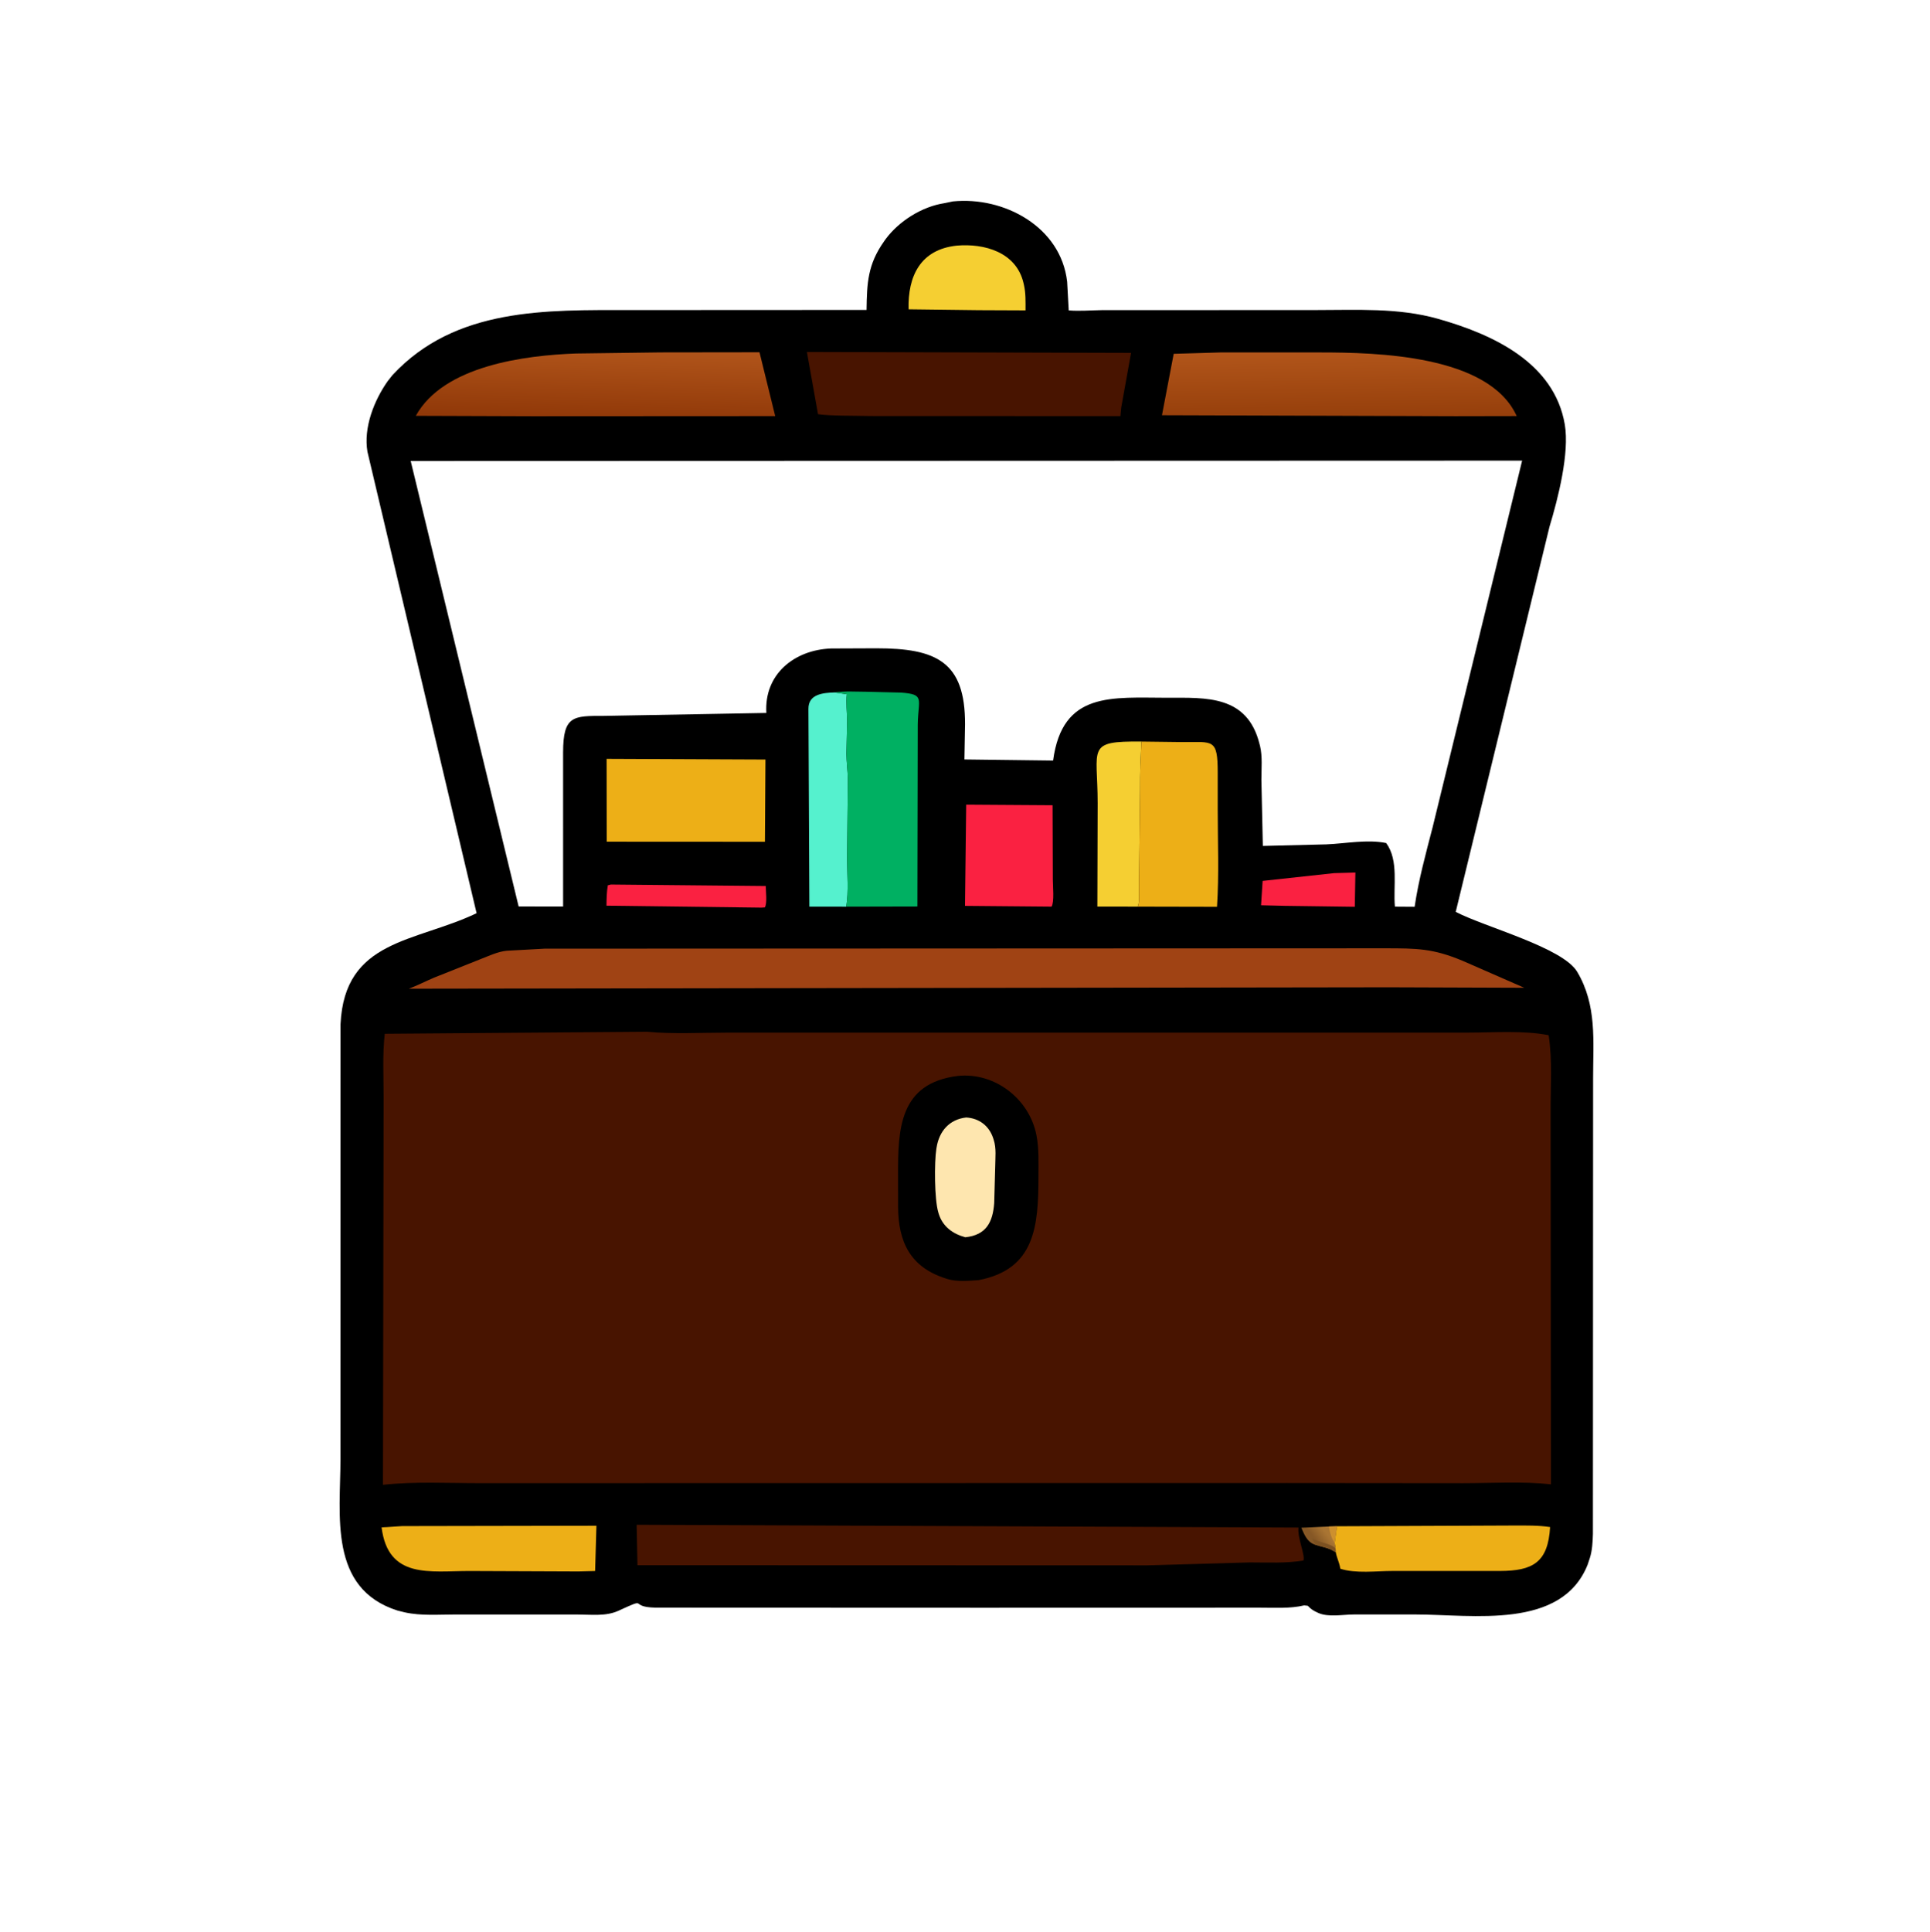 <?xml version="1.0" encoding="utf-8" ?>
<svg xmlns="http://www.w3.org/2000/svg" xmlns:xlink="http://www.w3.org/1999/xlink" width="1023" height="1024">
	<path transform="scale(1.6 1.6)" d="M315.661 66.709C332.57 65.001 351.451 75.074 353.525 93.323L354.047 102.808C357.712 103.09 361.271 102.774 364.924 102.717L435.974 102.688C449.42 102.695 463.259 101.885 476.338 105.577C494.387 110.673 514.933 120.032 518.401 140.665C519.971 150.009 516.194 164.986 513.321 174.454L482.256 302.014C491.936 307.072 517.715 313.79 522.511 321.884C529.097 332.997 527.764 344.781 527.769 357.131L527.708 508C527.633 510.606 527.492 513.532 526.688 516.028L525.938 518.281C517.274 539.863 487.858 534.734 469.036 534.726L448.361 534.73C444.876 534.744 440.106 535.681 436.81 534.249L436.406 534.061C435.068 533.464 434.252 532.924 433.245 531.838L432.031 531.715C427.391 532.825 422.164 532.468 417.393 532.476L325.156 532.498L217.092 532.459C207.925 532.255 215.344 528.692 204.887 533.491C200.739 535.394 195.95 534.749 191.52 534.745L150.999 534.733C145.492 534.73 139.499 535.223 134.114 534.026L131.719 533.436C108.721 526.141 112.793 501.837 112.791 483.175L112.808 339.219C114.135 311.058 137.487 312.191 157.887 302.457L121.731 149.629C120.365 141.67 123.912 132.65 128.424 126.25L130.047 124.199C150.947 101.742 181.096 102.696 208.787 102.696L287.073 102.656C287.195 93.695 287.488 87.57 292.835 80L293.386 79.214C297.832 73.199 305.49 68.385 312.933 67.28L315.661 66.709ZM136.054 152.679L171.819 300.238L186.548 300.25L186.546 249.216C186.553 236.959 189.939 237.108 200.032 237.106L253.881 236.131C253.112 223.329 263.114 215.236 275.334 214.782L290.328 214.722C310.168 214.71 319.789 219.143 319.7 239.902L319.495 251.535L348.87 251.901C351.938 228.892 368.322 231.093 386.774 231.103C399.443 231.11 413.278 230.107 417.294 246.562L417.424 247.059C418.268 250.513 417.876 254.672 417.874 258.224L418.356 280.178L439.34 279.664C445.768 279.404 452.874 277.937 459.219 279.22C463.47 285.018 461.484 293.555 462.108 300.287L468.641 300.33C469.962 291.386 472.319 282.802 474.585 274.062L504.255 152.564L136.054 152.679Z"/>
	<defs>
		<linearGradient id="gradient_0" gradientUnits="userSpaceOnUse" x1="434.331" y1="507.962" x2="437.583" y2="505.526">
			<stop offset="0" stop-color="#865826"/>
			<stop offset="1" stop-color="#A97533"/>
		</linearGradient>
	</defs>
	<path fill="url(#gradient_0)" transform="scale(1.6 1.6)" d="M440.246 505.582L442.93 505.504L442.153 511.023L442.458 512.932L442.518 514.098L441.833 513.737C439.933 512.556 437.781 512.336 435.674 511.62L435.176 511.427C432.928 510.493 431.993 508.063 431.108 505.988L440.246 505.582Z"/>
	<path fill="#CD902E" transform="scale(1.6 1.6)" d="M440.246 505.582L442.93 505.504L442.153 511.023C441.019 509.339 440.543 507.57 440.246 505.582Z"/>
	<path fill="#7C5121" transform="scale(1.6 1.6)" d="M435.674 511.62L434.628 509.465C436.544 510.826 441.227 511.243 442.458 512.932L442.518 514.098L441.833 513.737C439.933 512.556 437.781 512.336 435.674 511.62Z"/>
	<path fill="#FA2141" transform="scale(1.6 1.6)" d="M441.922 289.191L449.016 288.99L448.823 300.333L425.669 300.021L417.766 299.828L418.287 291.761L441.922 289.191Z"/>
	<path fill="#FA2141" transform="scale(1.6 1.6)" d="M202.339 292.966L253.679 293.454C253.695 295.156 254.207 299.151 253.392 300.533L252.266 300.609L200.918 299.968C200.948 297.687 200.981 295.475 201.36 293.221L202.339 292.966Z"/>
	<path fill="#F5CF32" transform="scale(1.6 1.6)" d="M316.954 81.351C326.146 80.559 336.644 83.521 339.058 93.694L339.193 94.289C339.846 97.097 339.749 99.93 339.746 102.795L324.219 102.73L301 102.444C300.718 91.454 304.916 82.622 316.954 81.351Z"/>
	<path fill="#F5CF32" transform="scale(1.6 1.6)" d="M376.886 300.281L363.54 300.259L363.634 266.07C363.645 247.525 359.648 245.427 378.129 245.612C377.851 251.612 377.645 255.569 377.684 261.562L377.318 294.009C377.291 295.503 377.604 299.035 376.886 300.281Z"/>
	<path fill="#55F1CE" transform="scale(1.6 1.6)" d="M280.353 300.293L268.128 300.29L267.819 234.844C267.732 229.84 272.733 229.456 276.535 229.339L280.526 229.937C280.224 232.906 280.614 235.905 280.649 238.882L280.408 249.656C280.431 252.422 280.824 255.188 280.9 257.956L280.636 284.252C280.635 289.458 281.196 295.174 280.353 300.293Z"/>
	<path fill="#FA2141" transform="scale(1.6 1.6)" d="M320.081 266.515L348.702 266.705L348.782 291.381C348.775 293.329 349.325 298.814 348.35 300.284L319.685 300.031L320.081 266.515Z"/>
	<path fill="#EDAF17" transform="scale(1.6 1.6)" d="M133.238 505.449L197.583 505.331L197.153 520.332L191.628 520.471L155.568 520.326C142.443 520.32 128.591 523.095 126.414 505.881L133.238 505.449Z"/>
	<path fill="#EDAF17" transform="scale(1.6 1.6)" d="M442.93 505.504L501.696 505.26C505.614 505.267 509.644 505.167 513.523 505.775C512.826 517.476 507.853 520.28 496.894 520.319L461.275 520.318C456.023 520.312 449.089 521.241 444.031 519.568L443.949 519.123C443.618 517.384 442.805 515.791 442.518 514.098L442.458 512.932L442.153 511.023L442.93 505.504Z"/>
	<path fill="#EDAF17" transform="scale(1.6 1.6)" d="M378.129 245.612L391.728 245.777C401.868 245.818 403.406 244.468 403.406 255.955L403.408 268.26C403.409 278.875 403.872 289.757 403.172 300.336L376.886 300.281C377.604 299.035 377.291 295.503 377.318 294.009L377.684 261.562C377.645 255.569 377.851 251.612 378.129 245.612Z"/>
	<path fill="#EDAF17" transform="scale(1.6 1.6)" d="M200.96 251.335L253.582 251.56L253.41 278.8L200.996 278.772L200.96 251.335Z"/>
	<path fill="#00B062" transform="scale(1.6 1.6)" d="M276.535 229.339C279.868 228.838 283.507 229.103 286.88 229.109L298.474 229.391C306.572 229.979 304.152 231.449 304.039 240L303.924 300.241L280.353 300.293C281.196 295.174 280.635 289.458 280.636 284.252L280.9 257.956C280.824 255.188 280.431 252.422 280.408 249.656L280.649 238.882C280.614 235.905 280.224 232.906 280.526 229.937L276.535 229.339Z"/>
	<defs>
		<linearGradient id="gradient_1" gradientUnits="userSpaceOnUse" x1="197.294" y1="138.716" x2="197.92" y2="115.75">
			<stop offset="0" stop-color="#903808"/>
			<stop offset="1" stop-color="#B0541A"/>
		</linearGradient>
	</defs>
	<path fill="url(#gradient_1)" transform="scale(1.6 1.6)" d="M218.752 116.717L251.607 116.674L256.817 137.817L176.567 137.86L137.753 137.725C146.942 121.056 174.001 117.695 190.774 117.084L218.752 116.717Z"/>
	<defs>
		<linearGradient id="gradient_2" gradientUnits="userSpaceOnUse" x1="443.45" y1="137.901" x2="443.187" y2="116.604">
			<stop offset="0" stop-color="#963F0B"/>
			<stop offset="1" stop-color="#B1551A"/>
		</linearGradient>
	</defs>
	<path fill="url(#gradient_2)" transform="scale(1.6 1.6)" d="M404.519 116.722L437.411 116.731C455.847 116.749 493.249 117.483 502.458 137.803L482.221 137.842L384.939 137.529L388.824 117.19L404.519 116.722Z"/>
	<path fill="#481400" transform="scale(1.6 1.6)" d="M267.317 116.581L374.697 116.885L371.45 134.925L371.168 137.819L288.479 137.789C283.696 137.668 275.004 137.787 270.999 137.187L267.317 116.581Z"/>
	<path fill="#481400" transform="scale(1.6 1.6)" d="M210.911 505.012L430.171 505.936C429.734 509.241 432.495 515.257 431.785 516.854C425.958 517.81 419.883 517.489 414 517.482L379.949 518.449L211.182 518.4L210.911 505.012Z"/>
	<path fill="#A04314" transform="scale(1.6 1.6)" d="M180.414 314.204L458.785 314.081C469.455 314.094 474.669 314.119 484.454 318.187L504.964 327.157L460.234 326.998L135.451 327.465C138.285 326.404 140.995 324.988 143.783 323.806L159.046 317.727C161.779 316.674 164.946 315.159 167.865 314.891L180.414 314.204Z"/>
	<path fill="#481400" transform="scale(1.6 1.6)" d="M214.332 341.713C223.009 342.548 232.15 342.009 240.879 342.011L486.423 342C495.02 342 504.61 341.215 513.042 342.867C514.329 351.213 513.636 360.022 513.69 368.462L513.799 491.608C504.293 490.581 494.215 491.238 484.648 491.237L426.406 491.185L158.907 491.228C148.341 491.233 137.366 490.628 126.866 491.777L127.087 363.27C127.086 356.316 126.689 349.323 127.459 342.396L214.332 341.713Z"/>
	<path transform="scale(1.6 1.6)" d="M317.363 356.345C329.537 355.108 340.982 363.907 343.353 375.951C344.236 380.439 344.025 385.162 344.019 389.718C343.999 405.906 342.994 420.406 324.192 423.982C320.94 424.209 317.074 424.587 313.921 423.626L313.438 423.469C301.404 419.719 297.575 411.106 297.527 399.71L297.514 389.375C297.454 373.873 297.927 358.722 317.363 356.345Z"/>
	<path fill="#FEE6AF" transform="scale(1.6 1.6)" d="M320.089 370.115C324.352 370.377 327.632 372.814 329.017 376.96L329.173 377.452C330.136 380.359 329.711 383.388 329.697 386.395L329.36 398.479C328.888 404.781 326.725 409.071 319.789 409.783C315.668 408.672 312.306 406.279 310.979 401.995L310.851 401.562C309.535 397.225 309.501 384.949 310.201 380.496L310.286 380C311.152 374.662 314.493 370.737 320.089 370.115Z"/>
</svg>
